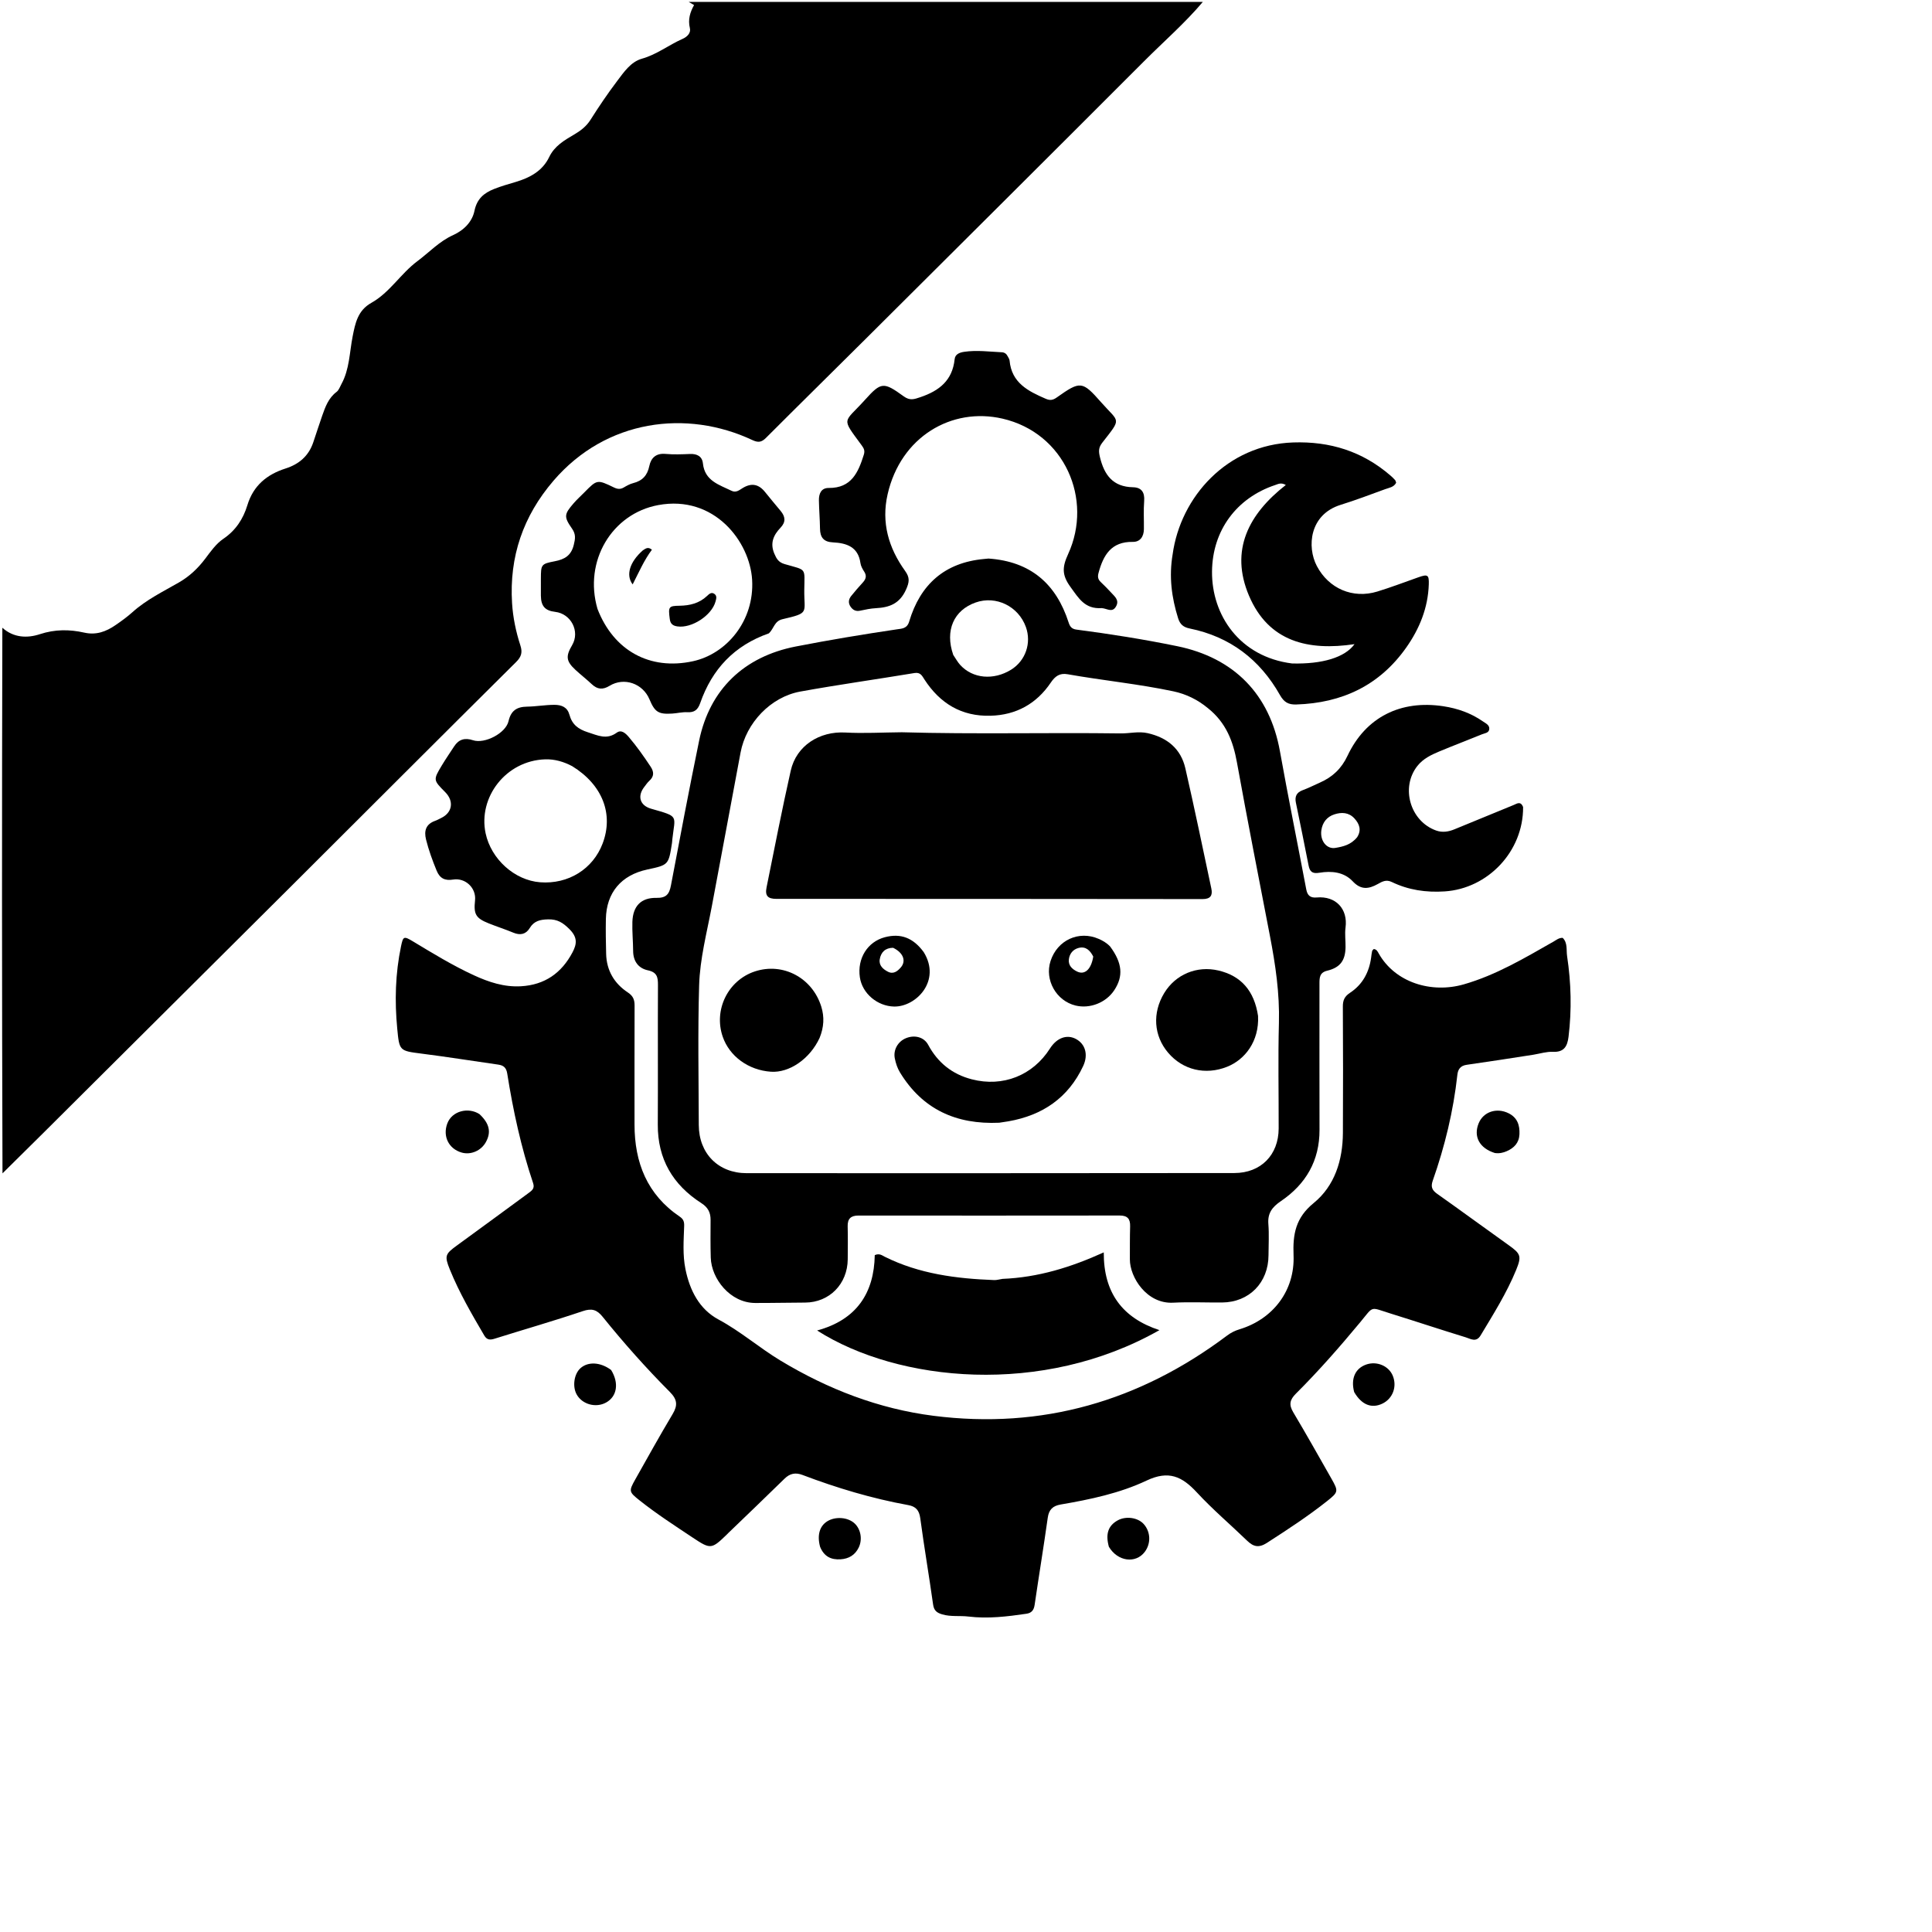 <svg version="1.1" id="Layer_1" xmlns="http://www.w3.org/2000/svg" xmlns:xlink="http://www.w3.org/1999/xlink" x="0px" y="0px"
	 width="100%" viewBox="0 0 1024 1024" enable-background="new 0 0 1024 1024" xml:space="preserve">
<path fill="#000000" opacity="1" stroke="none" 
	d="
M637.531,1 
	C628.163,12.124 616.956,21.874 606.482,32.36 
	C557.377,81.526 508.114,130.533 458.877,179.567 
	C441.289,197.082 423.573,214.469 406.035,232.034 
	C403.642,234.43 401.907,234.712 398.741,233.227 
	C364.004,216.927 321.314,222.221 293.355,254.797 
	C277.252,273.559 269.872,295.122 271.407,319.711 
	C271.884,327.339 273.452,334.847 275.823,342.126 
	C276.971,345.653 276.42,348.034 273.599,350.833 
	C233.855,390.269 194.294,429.89 154.642,469.419 
	C118.295,505.653 81.885,541.825 45.514,578.037 
	C30.875,592.611 16.268,607.217 1.323,621.904 
	C1,525.646 1,429.292 1.243,332.711 
	C7.2,338.091 14.488,338.311 21.104,336.137 
	C29.124,333.503 36.835,333.536 44.687,335.307 
	C50.97,336.724 56.178,334.78 61.115,331.401 
	C64.271,329.241 67.403,326.984 70.241,324.432 
	C77.616,317.8 86.501,313.528 94.947,308.642 
	C100.536,305.409 105.004,301.102 108.716,296.195 
	C111.652,292.312 114.493,288.214 118.376,285.58 
	C124.978,281.103 128.914,275.01 131.112,267.767 
	C134.272,257.352 141.473,251.469 151.365,248.311 
	C158.483,246.038 163.547,241.709 165.997,234.559 
	C167.617,229.835 169.102,225.064 170.764,220.354 
	C172.426,215.643 174.083,210.955 178.375,207.728 
	C179.598,206.809 180.178,204.996 180.971,203.548 
	C185.259,195.718 185.232,186.84 186.89,178.394 
	C188.293,171.245 189.619,164.545 196.84,160.504 
	C206.576,155.054 212.363,145.039 221.158,138.479 
	C227.408,133.818 232.827,127.931 240.035,124.675 
	C245.913,122.019 250.275,117.559 251.477,111.74 
	C252.807,105.305 256.565,102.288 261.832,100.177 
	C265.53,98.695 269.396,97.617 273.223,96.476 
	C280.795,94.218 287.503,90.688 291.085,83.235 
	C293.883,77.414 299.001,74.409 304.177,71.383 
	C307.662,69.345 310.718,67.065 312.976,63.501 
	C317.417,56.491 322.072,49.587 327.08,42.974 
	C330.673,38.231 334.303,32.775 340.24,31.109 
	C348.139,28.894 354.43,23.845 361.713,20.639 
	C364.188,19.549 366.291,17.529 365.652,14.895 
	C364.551,10.356 365.752,6.465 367.874,2.684 
	C366.705,1.999 365.852,1.5 365,1 
	C455.688,1 546.375,1 637.531,1 
z"/>
<path fill="#000000" opacity="1" stroke="none" 
	d="
M812.764,559.018 
	C800.689,560.887 789.05,562.721 777.385,564.367 
	C774.116,564.829 772.76,566.685 772.438,569.63 
	C770.33,588.875 765.795,607.564 759.38,625.796 
	C758.227,629.075 759.042,630.859 761.781,632.791 
	C774.437,641.722 786.911,650.91 799.531,659.893 
	C805.985,664.487 806.609,665.726 803.578,673.13 
	C798.573,685.353 791.538,696.493 784.767,707.776 
	C782.411,711.702 779.441,709.597 776.891,708.816 
	C763.521,704.723 750.252,700.305 736.9,696.153 
	C725.857,692.718 728.309,691.939 720.956,700.799 
	C710.107,713.872 698.903,726.664 686.86,738.658 
	C683.551,741.953 683.078,744.561 685.459,748.557 
	C692.365,760.145 698.977,771.91 705.643,783.64 
	C709.462,790.359 709.413,790.819 703.484,795.53 
	C693.299,803.621 682.424,810.713 671.496,817.759 
	C667.214,820.52 664.348,819.835 661.037,816.637 
	C652.171,808.072 642.726,800.056 634.37,791.027 
	C626.577,782.606 619.503,779.156 607.73,784.725 
	C593.51,791.452 577.811,794.754 562.192,797.419 
	C558.049,798.126 555.944,800.064 555.333,804.412 
	C553.164,819.843 550.624,835.221 548.371,850.641 
	C547.969,853.399 546.734,854.917 544.083,855.308 
	C533.872,856.813 523.587,858.051 513.312,856.804 
	C508.69,856.243 504.015,857.01 499.429,855.662 
	C496.522,854.807 495.012,853.645 494.555,850.385 
	C492.416,835.125 489.807,819.929 487.753,804.658 
	C487.184,800.433 485.351,798.451 481.4,797.734 
	C462.185,794.246 443.56,788.667 425.322,781.75 
	C421.676,780.366 418.698,780.904 415.83,783.72 
	C405.963,793.404 395.956,802.946 386.004,812.543 
	C385.764,812.774 385.542,813.024 385.303,813.256 
	C377.129,821.203 376.604,821.242 367.236,815.015 
	C357.664,808.652 348.013,802.404 338.999,795.244 
	C333.345,790.753 333.201,790.349 336.676,784.185 
	C343.221,772.576 349.678,760.912 356.514,749.475 
	C359.28,744.847 358.998,741.746 355.042,737.772 
	C342.462,725.138 330.6,711.809 319.41,697.921 
	C316.358,694.133 313.659,693.314 308.849,694.939 
	C293.403,700.159 277.713,704.654 262.151,709.537 
	C259.758,710.288 258.083,710.24 256.687,707.862 
	C250.024,696.51 243.406,685.127 238.442,672.905 
	C235.458,665.559 235.982,664.628 242.273,660.062 
	C254.941,650.866 267.535,641.569 280.163,632.317 
	C281.935,631.018 283.516,629.907 282.564,627.083 
	C276.18,608.151 271.969,588.684 268.838,568.983 
	C268.35,565.912 266.922,564.67 264.089,564.266 
	C250.456,562.326 236.855,560.143 223.196,558.411 
	C211.684,556.95 211.665,556.882 210.549,545.25 
	C209.139,530.567 209.528,516.037 212.548,501.582 
	C213.657,496.271 213.983,496.01 218.847,498.939 
	C229.407,505.3 239.918,511.738 251.142,516.904 
	C259.082,520.559 267.223,523.261 276.153,522.739 
	C288.768,522.002 297.671,515.723 303.471,504.701 
	C305.813,500.249 306.116,496.784 301.845,492.503 
	C298.334,488.986 295.389,487.149 290.451,487.281 
	C286.278,487.392 283.057,488.099 280.761,491.895 
	C278.754,495.212 275.761,495.861 272.109,494.345 
	C267.81,492.561 263.362,491.137 259.038,489.407 
	C252.163,486.655 250.987,484.587 251.781,477.22 
	C252.486,470.676 246.708,465.122 240.115,466.193 
	C235.897,466.878 233.136,465.622 231.442,461.502 
	C229.221,456.099 227.229,450.643 225.811,444.977 
	C224.639,440.292 225.77,436.775 230.668,435.045 
	C231.762,434.658 232.782,434.063 233.833,433.557 
	C239.788,430.687 240.729,424.646 235.968,419.847 
	C229.599,413.427 229.553,413.4 234.21,405.633 
	C236.264,402.207 238.55,398.921 240.727,395.57 
	C243.171,391.808 246.427,390.936 250.67,392.336 
	C256.937,394.403 268.067,388.616 269.533,382.229 
	C270.804,376.691 273.863,374.614 279.335,374.538 
	C284.142,374.47 288.923,373.592 293.775,373.576 
	C297.779,373.562 300.739,374.891 301.807,378.814 
	C303.22,384.009 306.438,386.48 311.58,388.118 
	C316.885,389.807 321.511,392.241 326.91,388.316 
	C329.352,386.541 331.632,388.707 333.306,390.673 
	C337.523,395.627 341.259,400.937 344.851,406.358 
	C346.695,409.142 346.72,411.544 344.129,413.876 
	C343.151,414.757 342.412,415.907 341.584,416.951 
	C337.634,421.934 339.13,426.924 345.105,428.637 
	C360.165,432.956 357.785,431.912 356.343,444.902 
	C356.269,445.564 356.265,446.235 356.162,446.891 
	C354.348,458.441 354.346,458.441 343.095,460.854 
	C329.25,463.823 321.411,473.092 321.127,487.082 
	C321.001,493.244 321.109,499.414 321.267,505.577 
	C321.493,514.395 325.574,521.27 332.788,526.036 
	C335.6,527.894 336.353,529.919 336.342,532.999 
	C336.264,553.996 336.323,574.994 336.311,595.992 
	C336.3,616.213 342.997,633.148 360.285,644.849 
	C362.175,646.128 362.698,647.458 362.621,649.782 
	C362.372,657.409 361.754,665.047 363.302,672.666 
	C365.599,683.971 370.673,693.92 380.833,699.372 
	C392.502,705.634 402.387,714.314 413.627,721.102 
	C438.773,736.286 465.747,746.707 494.773,750.403 
	C552.313,757.73 604.124,742.619 650.361,707.891 
	C652.404,706.357 654.513,705.294 656.955,704.556 
	C674.752,699.171 686.352,684.031 685.611,665.356 
	C685.167,654.187 686.66,645.479 696.275,637.638 
	C707.409,628.558 711.687,614.961 711.765,600.5 
	C711.885,578.17 711.868,555.838 711.739,533.508 
	C711.719,530.153 712.641,528.111 715.559,526.19 
	C722.16,521.844 725.676,515.346 726.73,507.524 
	C726.886,506.371 726.996,505.206 727.261,504.077 
	C727.358,503.662 727.841,503.337 728.116,503.008 
	C729.607,503.14 730.131,504.25 730.685,505.242 
	C739.385,520.803 758.665,526.656 775.821,521.735 
	C792.991,516.81 808.143,507.741 823.482,499.019 
	C824.896,498.215 826.193,497.033 828.25,497.077 
	C830.982,499.746 830.093,503.464 830.592,506.768 
	C832.738,520.967 833.1,535.2 831.36,549.485 
	C830.741,554.571 828.982,557.779 823.021,557.489 
	C819.775,557.331 816.47,558.398 812.764,559.018 
M303.329,406.12 
	C298.846,403.724 293.993,402.306 288.983,402.464 
	C268.111,403.125 253.307,422.625 257.393,441.711 
	C260.306,455.318 272.679,466.582 286.286,467.624 
	C301.195,468.765 314.297,460.624 319.42,447.038 
	C325.274,431.51 319.389,416.04 303.329,406.12 
z"/>
<path fill="#000000" opacity="1" stroke="none" 
	d="
M523.929,296.045 
	C546.267,297.585 559.81,309.472 566.408,329.981 
	C567.046,331.963 567.969,333.361 570.47,333.688 
	C588.403,336.03 606.25,338.849 623.984,342.497 
	C654.101,348.692 672.971,367.986 678.383,398.141 
	C682.777,422.623 687.733,447.003 692.354,471.444 
	C692.969,474.701 694.608,475.974 697.843,475.684 
	C708.055,474.769 714.475,481.775 713.158,491.649 
	C712.7,495.081 713.236,498.636 713.166,502.131 
	C713.026,509.16 710.271,512.845 703.408,514.503 
	C699.382,515.475 699.34,518.224 699.342,521.352 
	C699.361,547.177 699.288,573.001 699.369,598.825 
	C699.421,615.203 692.13,627.657 678.9,636.625 
	C674.272,639.762 671.796,643.031 672.258,648.781 
	C672.698,654.243 672.349,659.769 672.337,665.267 
	C672.307,679.804 662.101,690.24 647.732,690.348 
	C639.081,690.413 630.411,690.003 621.783,690.453 
	C607.831,691.182 598.817,677.025 598.854,667.457 
	C598.877,661.626 598.819,655.792 598.988,649.965 
	C599.103,645.991 597.563,644.243 593.436,644.249 
	C547.286,644.315 501.136,644.298 454.985,644.266 
	C451.052,644.264 449.174,645.88 449.282,649.972 
	C449.436,655.799 449.354,661.633 449.313,667.464 
	C449.222,680.483 439.622,690.347 426.71,690.394 
	C417.895,690.427 409.079,690.632 400.262,690.605 
	C387.004,690.564 377.064,677.794 376.718,666.601 
	C376.513,659.943 376.59,653.274 376.624,646.61 
	C376.644,642.659 375.275,639.955 371.686,637.649 
	C356.626,627.973 348.54,614.299 348.645,596.027 
	C348.787,571.369 348.601,546.711 348.733,522.053 
	C348.756,517.924 348.244,515.313 343.386,514.283 
	C338.426,513.232 335.607,509.529 335.578,504.07 
	C335.55,498.911 335.011,493.745 335.178,488.597 
	C335.447,480.296 339.731,475.731 347.945,475.894 
	C353.173,475.998 354.749,473.867 355.619,469.259 
	C360.45,443.68 365.301,418.101 370.546,392.604 
	C376.14,365.405 394.356,347.991 421.845,342.643 
	C439.608,339.188 457.447,336.219 475.344,333.563 
	C477.959,333.175 480.748,333.242 481.874,329.466 
	C487.752,309.763 500.66,298.207 521.521,296.276 
	C522.183,296.215 522.841,296.109 523.929,296.045 
M640.178,375.307 
	C634.815,370.873 628.717,367.857 621.938,366.421 
	C603.402,362.495 584.521,360.668 565.881,357.367 
	C561.737,356.633 559.3,358.296 556.934,361.801 
	C549.371,373.007 538.634,378.981 525.012,379.359 
	C509.627,379.786 498.228,372.838 489.989,360.164 
	C488.748,358.254 487.895,356.19 484.69,356.722 
	C464.532,360.07 444.281,362.889 424.179,366.539 
	C408.478,369.39 395.474,383.131 392.52,398.831 
	C387.396,426.062 382.398,453.317 377.249,480.543 
	C374.628,494.402 370.966,508.207 370.553,522.277 
	C369.829,546.919 370.292,571.598 370.369,596.261 
	C370.417,611.382 380.679,621.803 395.773,621.81 
	C481.927,621.851 568.081,621.827 654.235,621.736 
	C668.309,621.722 677.682,612.13 677.719,598.121 
	C677.768,579.457 677.353,560.783 677.856,542.132 
	C678.277,526.533 676.027,511.34 673.105,496.147 
	C667.212,465.51 661.176,434.898 655.623,404.198 
	C653.595,392.982 649.899,383.043 640.178,375.307 
M505.237,347.105 
	C506.453,348.886 507.48,350.839 508.917,352.419 
	C515.555,359.717 526.618,360.7 535.911,354.951 
	C543.557,350.22 546.805,340.812 543.732,332.298 
	C539.766,321.31 527.888,315.528 517.102,319.336 
	C505.547,323.414 500.727,334.128 505.237,347.105 
z"/>
<path fill="#000000" opacity="1" stroke="none" 
	d="
M621.524,293.806 
	C625.706,263.373 650.359,235.692 685.394,234.511 
	C704.974,233.85 722.104,239.228 736.921,252.002 
	C737.8,252.759 738.641,253.571 739.414,254.434 
	C739.718,254.774 739.788,255.324 739.993,255.854 
	C738.781,258.245 736.281,258.502 734.186,259.265 
	C726.365,262.113 718.578,265.095 710.632,267.555 
	C693.922,272.726 692.678,289.933 697.929,299.958 
	C704.221,311.969 716.992,317.51 730.01,313.528 
	C737.326,311.29 744.484,308.539 751.706,305.999 
	C756.693,304.245 757.455,304.602 757.288,309.739 
	C756.885,322.102 752.411,333.159 745.398,343.129 
	C731.225,363.281 711.359,372.634 687.015,373.394 
	C682.826,373.525 680.533,372.156 678.407,368.394 
	C667.775,349.581 651.961,337.48 630.593,333.12 
	C627.341,332.457 625.478,331.059 624.42,327.675 
	C620.989,316.707 619.515,305.65 621.524,293.806 
M684.851,351.653 
	C700.856,352.061 712.84,348.464 717.928,341.411 
	C693.48,345.079 672.404,340.218 662.004,315.76 
	C651.707,291.546 661.876,272.384 681.507,257.047 
	C678.973,255.606 677.461,256.551 675.929,257.059 
	C655.425,263.86 642.597,281.149 642.396,302.889 
	C642.182,326.004 657.036,348.173 684.851,351.653 
z"/>
<path fill="#000000" opacity="1" stroke="none" 
	d="
M583.888,322.309 
	C575.008,322.913 571.759,317.118 567.397,311.128 
	C562.812,304.83 562.916,300.673 566.122,293.695 
	C579.457,264.667 564.299,229.494 531.344,221.886 
	C504.418,215.671 477.395,231.455 470.441,262.025 
	C467.045,276.958 470.95,290.406 479.689,302.547 
	C482.251,306.107 482.069,308.402 480.185,312.561 
	C476.815,319.998 471.4,321.965 464.271,322.345 
	C461.466,322.494 458.667,323.081 455.909,323.672 
	C453.604,324.165 452.022,323.332 450.79,321.519 
	C449.484,319.598 449.753,317.647 451.097,315.951 
	C453.06,313.474 455.16,311.1 457.289,308.762 
	C458.927,306.963 459.516,305.226 458.04,302.972 
	C457.141,301.598 456.266,300.008 456.046,298.423 
	C454.844,289.765 448.619,287.82 441.418,287.465 
	C436.511,287.224 434.68,284.776 434.621,280.162 
	C434.556,275.173 434.124,270.188 434.042,265.198 
	C433.984,261.698 435.211,258.596 439.259,258.631 
	C451.249,258.734 454.882,250.425 457.832,241.046 
	C458.502,238.914 457.915,237.694 456.766,236.127 
	C445.607,220.902 447.071,224.584 458.475,211.908 
	C467.046,202.381 468.303,202.332 478.986,210.065 
	C482.256,212.432 484.414,211.664 487.864,210.493 
	C497.896,207.089 504.803,201.596 505.98,190.389 
	C506.244,187.872 508.31,186.873 511.012,186.473 
	C517.708,185.481 524.314,186.4 530.956,186.706 
	C532.448,186.775 533.443,187.538 534.086,188.822 
	C534.459,189.567 535.026,190.312 535.096,191.094 
	C536.161,202.909 544.911,207.325 554.246,211.349 
	C556.555,212.345 558.059,212.115 560.093,210.677 
	C572.646,201.801 573.588,201.831 583.667,213.27 
	C593.307,224.21 594.703,221.194 584.209,234.667 
	C582.193,237.255 582.251,239.263 582.998,242.33 
	C585.3,251.785 589.884,258.049 600.51,258.251 
	C604.941,258.335 606.793,260.883 606.432,265.508 
	C606.043,270.479 606.359,275.501 606.288,280.5 
	C606.232,284.37 604.33,287.275 600.397,287.209 
	C588.993,287.017 584.785,294.203 582.245,303.665 
	C581.677,305.78 581.974,307.114 583.448,308.52 
	C585.374,310.359 587.256,312.252 589.052,314.218 
	C590.926,316.268 593.434,318.188 591.454,321.532 
	C589.443,324.928 586.737,322.47 583.888,322.309 
z"/>
<path fill="#000000" opacity="1" stroke="none" 
	d="
M531.346,677.832 
	C550.266,677.061 567.606,671.694 585.015,663.791 
	C584.913,685.202 594.891,698.548 614.525,704.998 
	C552.493,740.231 475.998,732.57 433.073,705.182 
	C453.986,699.552 463.291,685.352 463.641,665.245 
	C466.144,664.16 467.486,665.376 468.924,666.093 
	C487.208,675.211 506.905,677.713 526.966,678.469 
	C528.27,678.518 529.591,678.096 531.346,677.832 
z"/>
<path fill="#000000" opacity="1" stroke="none" 
	d="
M407.537,335.682 
	C389.088,342.133 377.377,354.767 371.133,372.617 
	C369.877,376.209 368.08,377.697 364.293,377.488 
	C361.668,377.343 359.007,378.035 356.353,378.205 
	C348.999,378.675 347.076,377.445 344.23,370.656 
	C340.708,362.249 330.811,358.773 323.092,363.492 
	C319.527,365.671 316.664,365.468 313.673,362.651 
	C310.887,360.027 307.844,357.677 305.034,355.076 
	C300.047,350.461 299.739,347.873 303.236,341.953 
	C307.515,334.709 302.714,325.283 294.244,324.299 
	C288.908,323.679 286.746,321.26 286.679,315.759 
	C286.642,312.761 286.664,309.762 286.68,306.764 
	C286.719,299.253 286.746,298.873 294.046,297.475 
	C299.285,296.472 302.714,294.471 304.102,288.841 
	C304.913,285.552 305.3,283.206 303.175,280.171 
	C298.745,273.845 299.029,272.535 304.07,266.713 
	C305.809,264.704 307.805,262.918 309.674,261.021 
	C316.483,254.114 316.503,254.067 325.467,258.392 
	C327.3,259.276 328.836,259.416 330.616,258.369 
	C332.185,257.446 333.84,256.508 335.581,256.07 
	C340.438,254.849 343.118,252.018 344.149,247.01 
	C345.037,242.697 347.699,240.123 352.747,240.582 
	C357.043,240.972 361.408,240.795 365.732,240.619 
	C369.475,240.466 372.172,241.89 372.563,245.619 
	C373.536,254.908 381.168,256.908 387.758,260.142 
	C390.184,261.332 391.972,259.662 393.732,258.609 
	C398.419,255.804 402.21,256.652 405.535,260.833 
	C408.229,264.221 411.04,267.515 413.795,270.853 
	C416.231,273.804 416.608,276.644 413.726,279.655 
	C409.983,283.566 408.011,287.852 410.426,293.478 
	C411.615,296.248 412.669,298.048 415.923,298.993 
	C427.694,302.41 426.442,300.622 426.287,312.589 
	C426.126,325.06 429.326,324.801 414.727,328.191 
	C410.394,329.197 410.213,333.142 407.537,335.682 
M316.693,322.757 
	C325.212,344.79 344.352,355.46 367.287,350.464 
	C385.108,346.581 399.911,329.072 398.644,307.33 
	C397.469,287.151 378.651,262.178 348.842,267.71 
	C324.404,272.246 309.234,297.333 316.693,322.757 
z"/>
<path fill="#000000" opacity="1" stroke="none" 
	d="
M807.275,427.753 
	C807.426,451.242 788.654,470.966 765.715,472.464 
	C755.83,473.109 746.491,471.737 737.659,467.469 
	C734.621,466.001 732.48,467.313 730.232,468.566 
	C725.412,471.25 721.336,471.778 716.989,467.136 
	C712.303,462.131 705.733,461.509 699.301,462.576 
	C695.612,463.188 694.222,462.097 693.558,458.641 
	C691.424,447.556 689.111,436.504 686.849,425.443 
	C686.187,422.205 687.147,420.027 690.44,418.817 
	C693.557,417.672 696.531,416.14 699.576,414.796 
	C706.202,411.872 710.974,407.449 714.192,400.612 
	C723.907,379.97 742.486,370.916 764.959,374.317 
	C772.773,375.5 779.715,378.015 786.096,382.438 
	C787.567,383.458 789.583,384.323 789.338,386.495 
	C789.108,388.524 786.934,388.598 785.482,389.193 
	C777.936,392.285 770.307,395.174 762.783,398.314 
	C758.479,400.11 754.247,402.167 751.247,405.962 
	C742.223,417.38 747.403,435.266 761.163,440.188 
	C764.468,441.37 767.719,440.857 770.893,439.551 
	C781.357,435.245 791.817,430.927 802.294,426.655 
	C804.016,425.953 805.971,424.413 807.275,427.753 
M719.329,443.723 
	C721.702,439.978 720.573,436.715 717.851,433.762 
	C714.854,430.512 711.022,430.404 707.224,431.637 
	C703.282,432.918 700.945,435.905 700.346,440.061 
	C699.56,445.514 703.096,450.2 707.794,449.405 
	C711.835,448.722 716.019,447.793 719.329,443.723 
z"/>
<path fill="#000000" opacity="1" stroke="none" 
	d="
M254.146,590.518 
	C259.49,595.554 260.428,600.112 257.489,605.394 
	C254.967,609.926 249.552,612.258 244.727,610.889 
	C237.855,608.939 234.544,602.298 237.071,595.492 
	C239.562,588.781 248.252,586.68 254.146,590.518 
z"/>
<path fill="#000000" opacity="1" stroke="none" 
	d="
M792.322,611.129 
	C784.095,608.562 780.861,602.375 783.715,595.38 
	C786.209,589.266 793.252,586.907 799.577,590.048 
	C804.24,592.365 805.561,596.388 805.34,601.217 
	C805.132,605.756 802.452,608.493 798.556,610.174 
	C796.743,610.956 794.776,611.453 792.322,611.129 
z"/>
<path fill="#000000" opacity="1" stroke="none" 
	d="
M323.91,726.133 
	C328.223,733.129 327.006,740.193 321.246,743.369 
	C315.812,746.367 308.553,744.36 305.63,739.053 
	C303.307,734.836 304.261,728.238 307.634,725.193 
	C311.618,721.596 318.223,721.864 323.91,726.133 
z"/>
<path fill="#000000" opacity="1" stroke="none" 
	d="
M717.74,737.822 
	C715.853,730.683 718.3,725.302 724.061,723.253 
	C729.69,721.252 736.069,723.928 738.212,729.189 
	C740.558,734.948 738.197,741.292 732.726,743.931 
	C727.017,746.684 721.694,744.63 717.74,737.822 
z"/>
<path fill="#000000" opacity="1" stroke="none" 
	d="
M587.723,819.81 
	C585.842,812.982 587.398,808.589 592.424,805.816 
	C596.788,803.409 603.113,804.319 606.213,807.8 
	C609.869,811.904 610.105,818.043 606.778,822.488 
	C602.003,828.866 592.402,827.704 587.723,819.81 
z"/>
<path fill="#000000" opacity="1" stroke="none" 
	d="
M434.667,819.849 
	C432.979,813.632 434.442,808.786 438.518,806.288 
	C442.857,803.628 449.4,804.147 452.944,807.432 
	C456.248,810.494 457.231,816.006 455.096,820.31 
	C453.16,824.213 449.911,826.173 445.558,826.461 
	C440.541,826.793 436.798,825.047 434.667,819.849 
z"/>
<path fill="#000000" opacity="1" stroke="none" 
	d="
M477.967,388.114 
	C516.936,389.229 555.42,388.202 593.896,388.725 
	C598.699,388.79 603.434,387.492 608.291,388.592 
	C618.648,390.936 625.876,396.81 628.265,407.232 
	C633.12,428.408 637.52,449.689 642.035,470.942 
	C642.801,474.544 641.66,476.537 637.387,476.532 
	C562.085,476.434 486.783,476.433 411.48,476.422 
	C406.955,476.421 405.387,474.791 406.289,470.345 
	C410.478,449.691 414.482,428.993 419.117,408.438 
	C422.101,395.2 434.337,387.493 448.02,388.252 
	C457.805,388.794 467.653,388.2 477.967,388.114 
z"/>
<path fill="#000000" opacity="1" stroke="none" 
	d="
M529.619,595.068 
	C506.738,596.101 488.96,587.959 477.029,568.448 
	C475.635,566.168 474.811,563.63 474.271,560.997 
	C473.357,556.534 475.838,552.008 480.247,550.231 
	C484.78,548.403 489.725,549.637 491.947,553.766 
	C497.057,563.263 504.683,569.371 515.089,572.062 
	C531.516,576.31 547.407,570.042 556.504,555.732 
	C560.112,550.057 565.476,548.096 570.292,550.69 
	C575.168,553.316 576.958,558.914 574.089,565.048 
	C566.218,581.877 552.575,591.149 534.508,594.312 
	C533.036,594.57 531.553,594.767 529.619,595.068 
z"/>
<path fill="#000000" opacity="1" stroke="none" 
	d="
M434.431,550.055 
	C429.303,561.222 418.395,568.699 408.62,568.039 
	C396.736,567.235 386.65,559.908 383.051,549.463 
	C378.141,535.213 385.88,519.537 400.131,514.863 
	C415.026,509.978 430.591,518.276 435.31,533.578 
	C436.998,539.053 436.702,544.4 434.431,550.055 
z"/>
<path fill="#000000" opacity="1" stroke="none" 
	d="
M666.795,538.482 
	C667.45,551.872 659.906,561.623 650.369,565.417 
	C638.875,569.99 626.886,567.104 619.121,557.953 
	C611.487,548.958 610.69,536.863 617.039,526.377 
	C623.072,516.415 634.384,511.705 645.817,514.393 
	C657.8,517.211 664.801,525.157 666.795,538.482 
z"/>
<path fill="#000000" opacity="1" stroke="none" 
	d="
M588.376,501.644 
	C594.882,510.429 595.478,517.412 590.579,524.838 
	C586.239,531.415 577.728,534.793 570.108,532.964 
	C559.819,530.493 553.558,519.367 556.818,509.343 
	C560.415,498.281 571.788,493.036 582.3,497.609 
	C584.443,498.541 586.475,499.667 588.376,501.644 
M579.445,506.996 
	C577.812,503.833 575.584,501.414 571.673,502.425 
	C568.718,503.189 566.877,505.483 566.521,508.48 
	C566.136,511.724 568.282,513.694 570.949,514.964 
	C574.893,516.842 578.346,513.881 579.445,506.996 
z"/>
<path fill="#000000" opacity="1" stroke="none" 
	d="
M489.593,504.645 
	C499.031,519.941 485.441,533.718 473.882,533.488 
	C465.117,533.314 457.01,526.633 455.742,517.97 
	C454.284,508.012 459.8,499.168 468.975,496.752 
	C477.373,494.54 483.969,496.99 489.593,504.645 
M473.361,502.347 
	C469.243,502.371 466.88,504.707 466.273,508.493 
	C465.759,511.697 468.034,513.705 470.621,515.029 
	C473.552,516.528 475.75,514.735 477.49,512.702 
	C480.347,509.363 478.818,504.974 473.361,502.347 
z"/>
<path fill="#000000" opacity="1" stroke="none" 
	d="
M354.986,328.021 
	C354.147,321.606 354.385,321.135 360.16,321.053 
	C365.667,320.975 370.623,319.754 374.739,315.88 
	C375.799,314.883 377.019,313.632 378.636,314.768 
	C380.155,315.836 379.624,317.424 379.23,318.862 
	C377.204,326.239 366.594,333.102 359.056,332.012 
	C356.84,331.692 355.292,330.835 354.986,328.021 
z"/>
<path fill="#000000" opacity="1" stroke="none" 
	d="
M340.705,291.71 
	C342.228,290.728 343.43,289.649 345.529,291.358 
	C341.382,296.89 338.633,303.3 335.321,309.748 
	C331.551,304.791 333.812,297.8 340.705,291.71 
z"/>
</svg>